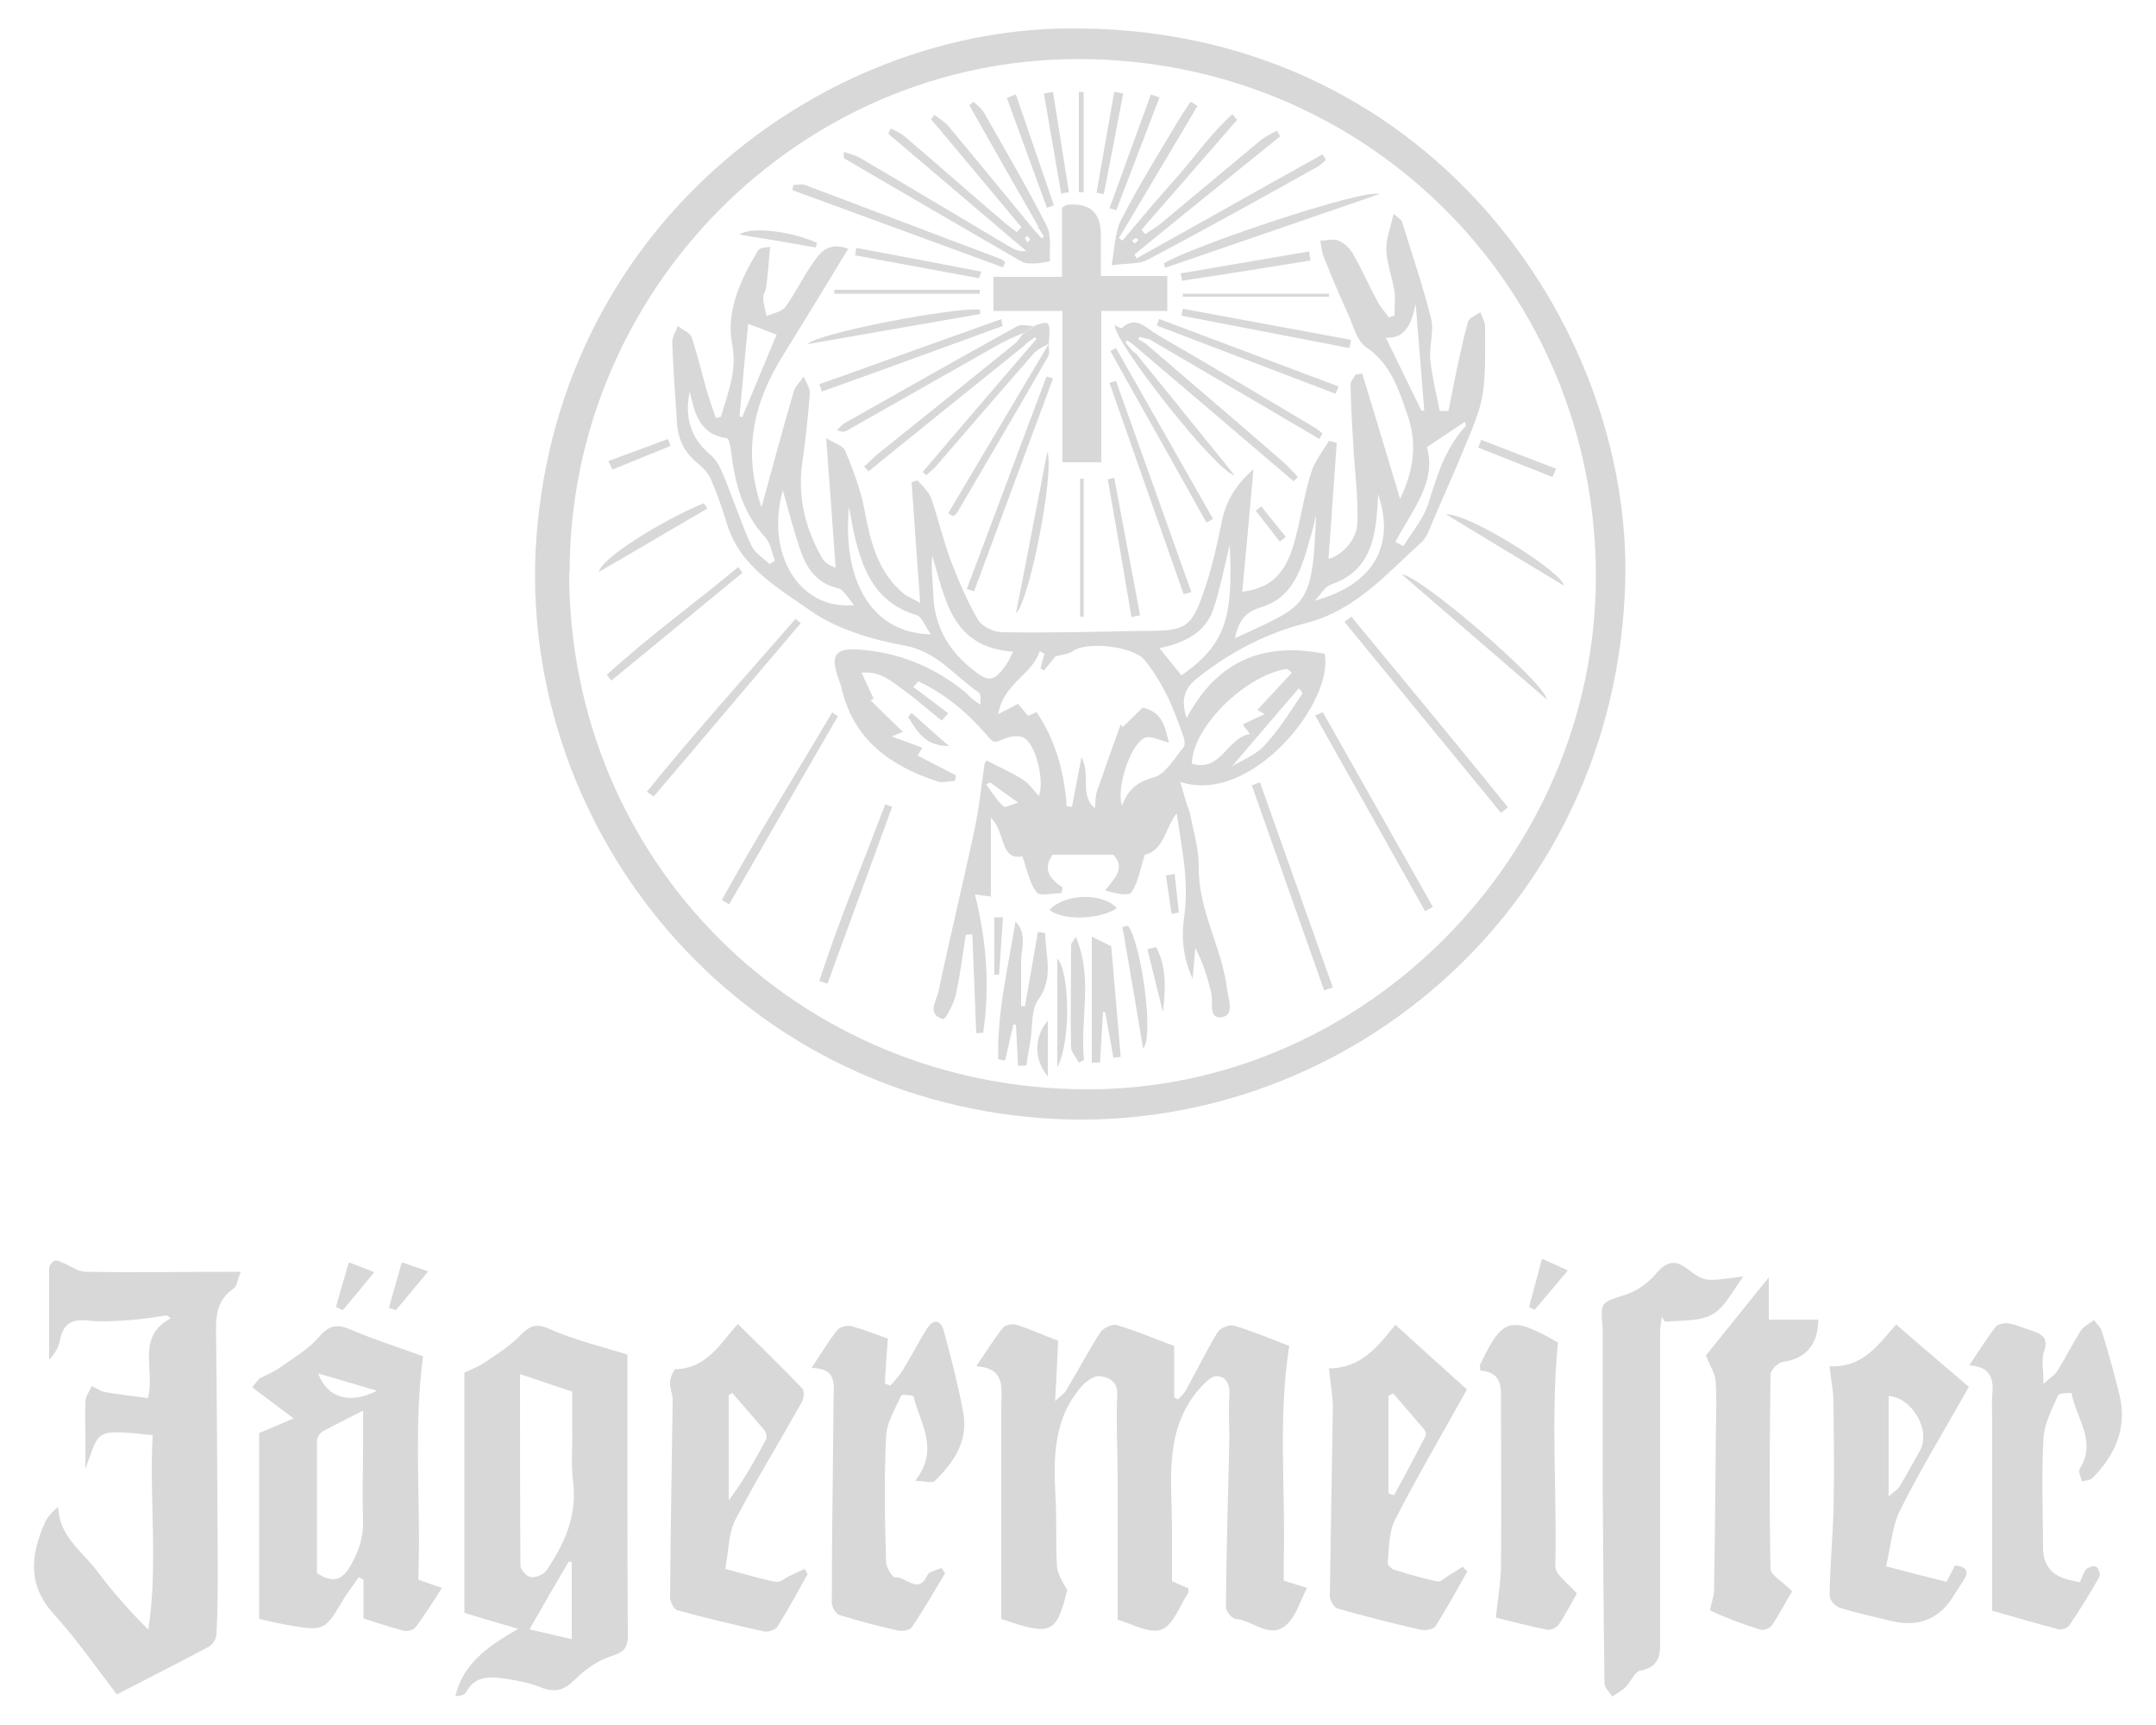 <?xml version="1.0" encoding="UTF-8"?>
<svg id="Calque_1" data-name="Calque 1" xmlns="http://www.w3.org/2000/svg" version="1.1" viewBox="0 0 500 400">
  <defs>
    <style>
      .cls-1 {
        fill: #d8d8d8;
        stroke-width: 0px;
      }
    </style>
  </defs>
  <path class="cls-1" d="M124.2,127.9C128,53.3,189.4,7.4,246.9,6.6c83.8-1.2,131.8,69,130,128.7-2.3,76.5-66.7,128.9-135,124-71.3-5.1-120.6-66.1-117.7-131.4ZM132,132.9c0,66.9,53.1,119.7,120.3,119.7,64,0,117.6-54,117.8-118.6.2-67-53.1-120.4-120.2-120.3-64.7,0-117.9,53.9-117.8,119.2Z"/>
  <path class="cls-1" d="M271.7,366.6c1.5.7,2.7,1.2,3.9,1.7,0,.5,0,.8,0,1-2,3-3.5,7.6-6.3,8.6-2.9,1-7-1.5-10.1-2.3,0-11,0-21.8,0-32.6,0-6.5-.4-13.1-.1-19.6.1-3.2-2-4-4-4.3-1.2-.2-3.1,1.1-4.1,2.2-6.8,7.6-6.7,16.8-6.2,26.2.3,5.1,0,10.3.3,15.4.1,2,1.3,3.9,2.4,5.8-2.5,10.2-3.7,10.7-15.3,6.7,0-6,0-11.8,0-17.5,0-10.6,0-21.2,0-31.7,0-4.1,1.2-8.9-5.8-9.4,2.4-3.5,4.1-6.3,6.2-8.9.5-.7,2.3-1,3.2-.7,3.3,1.1,6.4,2.5,9.6,3.7-.2,4.4-.4,8.7-.7,14,1.3-1.3,2.1-1.7,2.5-2.4,2.7-4.5,5.2-9.2,8-13.6.7-1,2.8-2,3.9-1.6,4.5,1.3,8.8,3.2,13.2,4.8v11.9c.3.2.6.3.9.5.6-.7,1.4-1.3,1.8-2.1,2.5-4.5,4.7-9.1,7.4-13.5.6-1,2.7-1.8,3.8-1.5,4.4,1.3,8.6,3.1,12.8,4.7-2.7,16.8-.8,33.6-1.3,50.3,0,1.4,0,2.7,0,4.1,1.8.6,3.4,1.1,5.4,1.7-1.6,3.1-2.5,6.5-4.7,8.5-3.9,3.6-7.8-1-11.8-1.3-.9,0-2.3-1.8-2.3-2.7.1-13,.5-26.1.8-39.1,0-3.2-.2-6.4,0-9.6.2-2.6-.4-4.8-3-4.9-1.3,0-2.9,1.8-4.1,3.1-8,9.4-6.3,20.7-6.2,31.6,0,4.3,0,8.6,0,12.8Z"/>
  <path class="cls-1" d="M55.8,295c-.7,1.6-.8,3.2-1.6,3.8-3.3,2.2-4.1,5.3-4.1,9,.2,18.1.3,36.1.4,54.2,0,5.7,0,11.3-.3,17,0,1-.9,2.3-1.7,2.8-6.9,3.7-13.9,7.2-21.4,11.1-4.4-5.7-9.1-12.5-14.6-18.6-6.2-6.8-5.4-13.7-2.1-21.2.6-1.4,1.8-2.6,3.1-3.7.2,7,5.7,10.4,9.1,15,3.5,4.7,7.4,9.1,11.8,13.5,2.3-15.1.2-30.1,1-45.1-13.8-1.5-12.2-1.2-15.6,7.8,0-2.5,0-4.9,0-7.4,0-2.8-.1-5.6,0-8.3.1-1.2,1-2.4,1.5-3.5,1,.5,2,1.2,3,1.4,3.3.6,6.6.9,10,1.4,1.8-6.7-2.9-14.2,5.3-18.5l-.9-.7c-2.8.4-5.6.9-8.4,1.1-3.3.2-6.7.5-10,.1-3.8-.4-5.7.9-6.4,4.6-.3,1.6-1.1,3-2.5,4.5,0-7.1,0-14.2,0-21.3,0-.6.8-1.5,1.4-1.7.6-.1,1.4.4,2.2.7,1.6.7,3.2,1.9,4.9,1.9,11.7.2,23.3,0,35.8,0Z"/>
  <path class="cls-1" d="M145.5,314c0,6.2,0,11.7,0,17.2,0,16,0,32,.1,48,0,2.8-.8,3.9-3.7,4.8-3.1.9-6.2,3.1-8.5,5.4-2.5,2.5-4.6,3.2-7.9,1.9-3-1.2-6.3-1.8-9.6-2.2-3.1-.4-6.1,0-7.8,3.3-.3.6-1.4.9-2.5.9,1.8-7.6,7.6-11.6,14.6-15.6-4.9-1.4-8.9-2.6-12.5-3.7v-55.7c1.1-.6,3-1.2,4.6-2.3,2.7-1.8,5.5-3.6,7.8-5.8,2.2-2.2,3.6-3.7,7.2-2.1,6,2.7,12.5,4.2,18.2,6ZM120.6,318.6c0,15.6,0,30,.1,44.5,0,.9,1.5,2.5,2.4,2.6,1.1.2,3-.6,3.6-1.5,4.2-6.2,7.2-12.7,6.2-20.6-.5-4.1-.1-8.3-.2-12.5,0-2.6,0-5.2,0-8.4-3.3-1.1-7.4-2.5-12.2-4.1ZM122.7,377.8c3.9.9,6.8,1.6,9.9,2.3v-17.9c-.2,0-.5,0-.7-.1-2.9,4.9-5.8,9.9-9.1,15.7Z"/>
  <path class="cls-1" d="M60.1,375.6v-43.3c2.4-1,5-2.1,8-3.4-3.6-2.7-6.6-4.9-9.6-7.2.5-.7,1.1-1.3,1.6-2,1.7-.9,3.5-1.6,5-2.7,3.1-2.2,6.5-4.2,8.9-7,2.4-2.8,4.2-3,7.3-1.7,5.6,2.4,11.4,4.2,16.8,6.2-2.3,17.6-.4,34.7-1.1,51.8,1.9.7,3.4,1.2,5.5,1.9-2.1,3.3-4,6.3-6.1,9.1-.5.7-2,1.1-2.9.8-3.1-.8-6-1.8-9.2-2.8v-9c-.4-.2-.8-.4-1.1-.6-1.1,1.6-2.3,3.2-3.4,4.9-4.5,7.6-4.5,7.7-13.2,6.2-2.2-.4-4.3-.9-6.5-1.4ZM73.4,364.7c3.7,2.5,6,1.9,8.1-2,1.8-3.3,2.8-6.4,2.7-10.1-.2-6,0-11.9,0-17.9,0-2.3,0-4.5,0-7.6-3.7,1.9-6.6,3.3-9.5,4.9-.6.4-1.2,1.5-1.2,2.2,0,10.3,0,20.5,0,30.6ZM73.8,318.5c2.1,5.7,7.3,7.2,13.6,4-4.8-1.4-8.9-2.7-13.6-4Z"/>
  <path class="cls-1" d="M404.3,296c-2.3,3-4.1,7-7.2,8.8-3,1.7-7.3,1.3-11,1.7-.2-.4-.5-.8-.7-1.2-.1,1.2-.4,2.3-.4,3.5,0,23.5,0,46.9,0,70.4,0,3.7.5,7.2-4.6,8.2-1.3.2-2.2,2.6-3.4,3.8-.9.9-2.1,1.5-3.1,2.2-.6-1-1.8-2-1.8-3.1-.2-14.6-.3-29.2-.4-43.8,0-12.2,0-24.5,0-36.7,0-.6,0-1.1,0-1.7-.6-6.3-.5-6,5.3-7.9,2.6-.8,5.2-2.7,6.9-4.7,2.4-2.8,4.3-3.7,7.5-1.2,4.1,3.1,4.2,2.8,12.8,1.7Z"/>
  <path class="cls-1" d="M212.3,343.3c5.7-7.4,1-13.3-.4-19.4,0-.4-2.8-.6-2.9-.3-1.4,3.1-3.4,6.3-3.5,9.5-.5,9.7-.3,19.5,0,29.2,0,1.2,1.6,3.6,2.1,3.5,2.5-.4,5.3,4.2,7.5-.6.4-.8,2.1-1.1,3.2-1.6l.9,1.2c-2.5,4.2-5,8.4-7.7,12.5-.5.7-2.2,1-3.2.8-4.6-1-9.1-2.2-13.6-3.6-.9-.3-1.8-1.9-1.8-2.9,0-15.6.3-31.1.4-46.7,0-3.6,1.1-7.6-5.1-7.7,2.3-3.4,3.9-6.2,6-8.8.6-.7,2.2-1.1,3.2-.9,2.9.8,5.7,1.9,8.5,2.9-.3,3.7-.5,7-.7,10.4.4.2.9.4,1.3.5,1-1.2,2.2-2.4,3-3.8,1.9-3.1,3.5-6.3,5.4-9.3,1.5-2.4,3.3-2.3,4,.5,1.7,6.2,3.3,12.5,4.5,18.9,1.2,6.5-2.2,11.5-6.6,15.8-.6.6-2.3,0-4.4,0Z"/>
  <path class="cls-1" d="M168.2,363.8c4.5,1.2,8.1,2.3,11.7,3,1,.2,2.2-.9,3.3-1.4,1.1-.5,2.3-1.1,3.4-1.6.2.4.5.8.7,1.2-2.3,4.1-4.5,8.2-7,12.2-.5.7-2.1,1.3-3.1,1.1-6.8-1.5-13.5-3.1-20.1-4.9-.8-.2-1.7-2-1.7-3,.1-15.3.4-30.5.6-45.8,0-1.4-.7-2.7-.6-4.1,0-1.1.9-3,1.3-3,7.2-.2,10.3-5.9,14.4-10.5,5.1,5,10.1,9.9,15,15,.5.6.3,2.4-.2,3.2-5.1,9.1-10.5,17.9-15.3,27.1-1.7,3.2-1.6,7.4-2.4,11.5ZM169.9,323l-.9.5v24.4c3.5-4.6,6.1-9.4,8.7-14.2.2-.5,0-1.4-.3-1.9-2.5-3-5-5.8-7.5-8.7Z"/>
  <path class="cls-1" d="M482.4,366.7c.6-1.1.8-2.2,1.4-2.8.5-.5,1.8-.9,2.3-.6.6.3,1.1,1.8.8,2.3-2.2,3.9-4.5,7.6-7,11.3-.4.6-1.8,1.1-2.5.9-5.4-1.4-10.8-3-15.4-4.3,0-15.2,0-29.7,0-44.3,0-1.8-.1-3.6,0-5.4.4-3.8-.1-6.9-5.3-7.2,2.2-3.3,4-6.2,6.1-8.9.5-.7,2.1-1,3.1-.8,1.8.3,3.4,1.1,5.1,1.6,2.5.8,4.2,1.7,3,5-.6,1.8-.1,4-.1,7.4,1.6-1.5,2.7-2.1,3.3-3.1,1.9-3.1,3.5-6.3,5.4-9.3.7-1,2-1.6,3-2.4.7.9,1.6,1.7,1.9,2.8,1.5,4.8,2.8,9.6,4,14.4,1.9,7.7-.9,14.1-6.3,19.5-.5.5-1.6.5-2.4.7-.2-1-.9-2.3-.5-2.9,4.1-6.4-.9-11.8-1.9-17.6,0,0-2.8,0-3.1.5-1.4,3.2-3.2,6.6-3.4,10-.5,8.5-.1,17-.1,25.4q0,6.1,6.2,7.5c.7.1,1.3.3,2.3.5Z"/>
  <path class="cls-1" d="M439.7,307.1c5.8,5,11.5,9.9,16.9,14.5-5.7,10.1-11.2,19.1-15.9,28.5-1.9,3.8-2.2,8.5-3.3,13.1,5.3,1.4,9.5,2.5,14,3.6.7-1.3,1.3-2.5,2-3.8,2.6.3,3.5,1.3,1.8,3.7-.6.9-1.2,1.9-1.8,2.8q-5,8.7-14.7,6.4c-4-1-8.1-1.8-12-3.1-1.1-.3-2.5-1.9-2.4-2.9.1-6.5.7-13,.9-19.4.2-8.5.1-16.9,0-25.4,0-2.6-.6-5.2-.9-8.3,8.1.5,11.8-5.8,15.5-9.7ZM438,347c1.3-1.2,2-1.5,2.4-2.1,1.7-2.8,3.3-5.8,4.9-8.6,2.5-4.6-1.8-12.2-7.3-12.6v23.4Z"/>
  <path class="cls-1" d="M308,317.3c7.7.1,11.7-5.3,15.6-10.1,5.7,5.2,11.2,10.1,16.6,15-5.8,10.5-11.6,20.2-16.7,30.3-1.5,2.9-1.3,6.6-1.7,9.9,0,.5.9,1.4,1.5,1.6,3.3,1,6.6,2,10,2.7.8.2,1.8-.8,2.7-1.4,1.1-.6,2.1-1.3,3.2-2,.4.4.7.7,1.1,1.1-2.4,4.2-4.8,8.6-7.4,12.7-.5.7-2.4,1.1-3.5.8-6.5-1.5-12.9-3.1-19.2-4.9-.8-.2-1.8-1.9-1.8-2.9.2-14.6.5-29.1.7-43.7,0-2.9-.6-5.7-.9-9.2ZM323.1,323.1c-.4.2-.7.4-1.1.6v22.6c.4.1.8.3,1.3.4,2.5-4.5,4.9-9.1,7.3-13.7.2-.4,0-1.2-.3-1.5-2.4-2.8-4.8-5.6-7.2-8.4Z"/>
  <path class="cls-1" d="M395.7,314.2c4.2-5.2,9.2-11.4,14.5-18v9.8h11.5c-.1,6-3.1,9.1-8.2,9.8-1.1.1-2.9,1.9-2.9,2.9-.2,15-.3,30,0,45,0,1.6,2.9,3.1,5,5.3-1.2,2-2.8,5-4.6,7.8-.4.7-1.9,1.3-2.7,1.1-4-1.2-7.9-2.7-11.6-4.4-.4-.2.8-3,.8-4.6.2-11.2.3-22.5.4-33.7,0-4.9.3-9.7,0-14.6,0-1.9-1.3-3.7-2.3-6.4Z"/>
  <path class="cls-1" d="M343.3,317.8c0-1-.2-1.1-.1-1.2,5.2-11.1,7.1-11.6,18.1-5.3-1.7,17.5-.2,34.8-.6,52,0,1.8,2.9,3.8,5,6.2-1,1.7-2.4,4.5-4.2,7.2-.5.7-1.9,1.4-2.7,1.2-4.1-.8-8.2-1.9-11.9-2.8.5-4.7,1.2-8.5,1.2-12.3.1-12.2,0-24.4,0-36.7,0-4,.6-8-5-8.3Z"/>
  <path class="cls-1" d="M354.6,303.1c1-3.6,1.9-7.2,3-11.2,2.2,1,3.9,1.7,6,2.7-2.7,3.2-5.2,6.2-7.7,9.1l-1.3-.6Z"/>
  <path class="cls-1" d="M90.2,303.3c.9-3.4,1.9-6.7,3-10.6,2,.7,3.7,1.3,6.1,2.1-2.7,3.3-5.1,6.2-7.5,9-.5-.2-1-.4-1.6-.5Z"/>
  <path class="cls-1" d="M77.9,303.1c.9-3.3,1.9-6.6,3-10.4,2,.8,3.7,1.4,5.9,2.3-2.7,3.3-5,6.1-7.3,8.8-.5-.2-1-.5-1.5-.7Z"/>
  <path class="cls-1" d="M167.2,96.6c1.6-5.5,3.8-10.6,2.6-16.8-1.5-7.8,2-14.9,5.9-21.6.2-.3.6-.6,1-.7.2-.1.5,0,1.9-.3-.3,3.2-.5,6.3-.9,9.3,0,.8-.7,1.6-.7,2.4,0,1.5.5,3,.8,4.4,1.5-.7,3.5-1,4.3-2.1,2.3-3.1,4-6.7,6.2-9.9,1.7-2.5,3.6-5.4,8.4-3.6-5.2,8.6-10.2,16.8-15.3,25-6.7,10.8-9.2,22.1-4.8,34.9,2.6-9.3,4.9-18.1,7.5-26.9.4-1.2,1.5-2.2,2.3-3.4.5,1.3,1.5,2.7,1.4,3.9-.4,5.5-1,11-1.8,16.5-1,7.8.8,14.9,4.6,21.6.6,1,1.5,1.8,3.2,2.3-.7-9.6-1.4-19.1-2.2-30,1.9,1.2,3.9,1.7,4.4,2.9,1.8,4.3,3.5,8.8,4.4,13.3,1.4,7.5,3,14.7,9.2,19.9.8.6,1.8,1,3.8,2.1-.7-10-1.4-19-2-28,.5-.1.9-.3,1.4-.4,1.1,1.3,2.5,2.5,3.1,4,1.7,4.8,2.8,9.8,4.6,14.6,1.8,4.7,3.8,9.4,6.3,13.7.9,1.6,3.7,2.9,5.7,2.9,10.6.2,21.2-.1,31.8-.3.6,0,1.1,0,1.7,0,8.9,0,10.4-.8,13.3-9.5,1.8-5.2,3-10.7,4.1-16.1,1-4.7,3.3-8.4,7.3-11.9-.9,9.8-1.7,19-2.6,28.4,8.8-1,11-7,12.6-13.5,1.2-4.7,1.9-9.6,3.4-14.2.8-2.6,2.7-4.9,4.1-7.3.6.2,1.2.3,1.8.5-.6,9-1.3,18-1.9,26.9,2.8-.7,6.5-4.1,6.7-8.3.2-6.3-.7-12.6-1-18.9-.3-4.4-.5-8.8-.6-13.2,0-.8.8-1.6,1.2-2.4.5,0,1-.1,1.5-.2,3,9.7,5.9,19.5,8.8,29.1,2.8-5.9,4.2-12.2,1.8-19.2-2.1-6-3.8-12-9.7-16-2.1-1.4-2.9-4.9-4.1-7.5-2-4.4-3.9-8.9-5.7-13.4-.5-1.2-.6-2.5-.8-3.8,1.4,0,3.1-.5,4.2,0,1.4.6,2.8,1.9,3.5,3.3,2,3.5,3.6,7.2,5.5,10.7.7,1.4,1.8,2.5,2.7,3.8.4-.1.9-.3,1.3-.4,0-1.9.2-3.8,0-5.6-.5-3.3-1.8-6.5-1.9-9.8-.1-2.5,1-5,1.7-8.2,1.4,1.2,1.8,1.4,1.9,1.7,2.3,7.5,4.9,15,6.8,22.6.7,3-.5,6.3-.2,9.5.4,4,1.4,7.9,2.2,11.9.7,0,1.3,0,2,0,.6-2.8,1.1-5.6,1.7-8.5.9-4.1,1.7-8.1,2.8-12.1.3-1,1.9-1.6,2.9-2.3.4,1.1,1.1,2.2,1.1,3.3,0,5.1.2,10.4-.5,15.4-.6,4.1-2.4,8.1-4,12-2.4,5.9-5,11.7-7.5,17.5-.8,1.8-1.4,3.9-2.7,5.1-8.2,7.4-15.4,15.9-26.9,18.8-9,2.3-17.3,6.6-24.7,12.4-2.8,2.1-4.6,4.6-2.9,9.6,7.3-13.7,18.2-17.6,32-14.9,2.2,11.4-17.2,35.2-33.5,29.7.6,1.9,1,3.4,1.4,4.8.2.7.6,1.4.8,2.2.8,4.2,2.1,8.3,2.1,12.5-.2,10.2,5.4,18.9,6.6,28.7.3,2.3,1.8,6-1.4,6.4-3,.3-1.8-3.5-2.3-5.6-.8-3.6-1.9-7-3.7-10.5-.2,2.4-.4,4.8-.6,7.2-2.1-4.6-2.7-9.2-2-14.2.5-3.5.5-7.1.2-10.6-.4-4.6-1.3-9.2-1.9-13.6-2.5,2.9-2.9,8.6-7.4,9.6-1.1,3.3-1.5,6.4-3.1,8.7-.7,1-3.9.2-6.1-.4,2.2-2.9,4.8-5.2,1.9-8.3h-14.1c-2.4,3.4-.6,5.6,2.3,7.6,0,.4-.2.9-.3,1.3-2,0-5,.8-5.7-.2-1.7-2.2-2.2-5.3-3.3-8.3-5.3.9-3.8-5.5-7.3-9v18.3c-1.8-.2-2.8-.4-3.7-.5,2.7,10.8,3.5,21.4,1.9,32.1-.5,0-1.1,0-1.6.1-.3-7.6-.6-15.2-.9-22.9-.5,0-1,0-1.5,0-.8,4.7-1.3,9.5-2.4,14.2-.5,2-2.4,5.6-2.9,5.4-3.8-1.1-1.6-4.1-1.1-6.2,2.7-12.8,5.8-25.5,8.5-38.2,1-4.8,1.5-9.8,2.2-14.6.1-.7.8-1.3.6-.9,3.1,1.6,5.9,2.8,8.5,4.5,1.4.9,2.4,2.5,3.5,3.7,1.4-3.2-.6-12.2-3.6-13.6-1.3-.6-3.4-.2-4.9.5-1.9.9-2.2.6-3.6-1.1-4.4-5.1-9.6-9.5-15.8-12.4-.4.4-.8.9-1.2,1.3,2.7,2,5.4,4,8.1,6.1-.5.6-1,1.1-1.5,1.7-2.9-2.3-5.7-4.8-8.7-7-2.9-2.1-5.7-4.6-9.9-4.1,1.1,2.4,2,4.2,2.8,6-.2.1-.4.3-.7.4,2.4,2.4,4.9,4.8,7.5,7.3-.3.1-1,.4-2.6,1.1,2.8,1,4.8,1.7,7.1,2.6-.4.6-.7,1.2-1.1,1.8,3,1.5,6,3.1,8.9,4.6,0,.4-.2.9-.3,1.3-1.4,0-2.8.5-4,.1-10.9-3.6-19.4-9.6-22.2-21.5-.2-.9-.6-1.9-.9-2.8-1.7-5-.5-6.6,4.6-6.3,9.3.6,17.5,3.9,24.7,9.7,1,.8,1.8,2,3.8,3.1-.1-1,.2-2.5-.4-2.8-5.6-3.8-9.6-9.5-17.2-10.9-7.6-1.4-15.8-3.8-22-8.2-7.4-5.2-16.2-10.1-19.2-20-1.1-3.6-2.3-7.1-3.8-10.5-.6-1.3-1.7-2.5-2.8-3.4-3.2-2.5-4.8-5.7-5-9.6-.4-6.2-.9-12.5-1.1-18.7,0-1.2.8-2.4,1.3-3.7,1.1.9,2.8,1.5,3.2,2.6,1.4,4.2,2.4,8.5,3.6,12.7.6,2,1.3,4,2,6l1.4-.3ZM253.9,187.5c.2-1.6.1-2.9.5-4,1.8-5.2,3.6-10.3,5.5-15.5.2.2.4.4.5.6,1.5-1.5,3-3,4.6-4.5,4.8,1,5.2,4.8,6.1,8.1-2.2-.5-4.3-1.7-5.6-1.1-3.3,1.3-6.7,11.7-5.3,15.7,1.4-3.6,3.4-5.5,7.3-6.5,2.8-.7,4.8-4.5,7-7,.4-.5.2-1.9-.1-2.7-1.2-3.2-2.3-6.4-3.8-9.4-1.4-2.8-3.1-5.6-5.1-8.1-2.9-3.4-13.6-4.4-16.7-2.1-.8.6-2.1.7-4,1.2-.4.5-1.6,1.9-2.7,3.3-.3-.2-.5-.3-.8-.5.3-1.1.6-2.3.9-3.4-.4-.2-.7-.4-1.1-.6-1.7,5.5-8.4,7.4-9.6,14.6,2.1-1.1,3.3-1.7,4.6-2.4.9,1.1,1.7,2.1,2.3,2.8.9-.4,1.7-.7,2-.9,4.6,6.9,6.4,14.2,7,21.9.4,0,.8,0,1.2.1.7-3.5,1.3-7,2.2-11.5,2.3,4.3-.6,8.8,3.2,11.9ZM299.6,156c-.4-.3-.7-.6-1.1-.9-9.9,1.5-22,13.7-22.1,22,6.8,2,8.1-6,13.5-6.9-.8-1-1.2-1.5-1.7-2.2,1.8-.9,3.3-1.6,5.1-2.4-1.1-.6-1.7-1-1.7-1,2.7-2.9,5.3-5.7,8-8.6ZM234.9,151.1c-14.3-1-15.7-12.3-18.7-22.3-.3,3,.1,5.6.2,8.3.1,7.3,3,13.1,8.6,17.7,4.3,3.6,5.5,3.5,8.7-1.2.4-.7.7-1.4,1.3-2.6ZM160,90.6c-1.3,5.9,0,10.9,4.8,14.9,1.6,1.3,2.5,3.5,3.3,5.5,2.1,5.1,3.8,10.4,6.1,15.4.8,1.8,2.8,3,4.3,4.4.4-.3.8-.5,1.2-.8-.7-1.8-1-4.1-2.3-5.5-5.3-5.7-7-12.7-7.9-20.1-.1-1-.5-2.8-1-2.8-6.4-.9-7.4-5.9-8.6-11ZM285.2,126.3c-1.3,5.1-2.2,10.3-3.9,15.2-1.9,5.3-6.7,7.6-12.4,8.8,1.9,2.4,3.5,4.4,5.1,6.3,10.3-7.2,12-13.5,11.2-30.4ZM181.6,113.5c-4.2,14.6,3.6,28.1,16.5,26.8-1.5-1.6-2.4-3.6-3.8-3.9-5.1-1.2-7.3-4.8-8.8-9.1-1.5-4.5-2.7-9.2-4-13.8ZM196.9,117.5c-1.6,16.2,4.6,29.3,19,29.6-1.4-1.9-2.1-4.1-3.4-4.5-9.4-2.8-12.5-10.3-14.4-18.8-.5-2.1-.8-4.2-1.2-6.3ZM305.2,119.4c-.4,1.8-.8,3.7-1.4,5.5-1.9,6.7-3.7,13.7-11.6,16-3.7,1.1-5.1,3.6-5.8,7.1,16.7-7.8,18-6.8,18.8-28.5ZM328.3,70.5c-1,4.5-2.2,8-6.9,7.8,2.8,5.7,5.5,11.4,8.3,17,.2,0,.4-.1.6-.2-.7-8.2-1.3-16.5-2-24.7ZM330.9,103.7c2.4,8.1-3.6,14.8-7.3,22l1.9.9c2-3.3,4.7-6.4,5.8-10,2-6.4,3.9-12.7,8.6-17.8.2-.2-.1-.7-.2-1-2.7,1.8-5.4,3.6-8.8,5.9ZM171.4,96.5c.2,0,.5.2.7.3,2.7-6.5,5.4-13,8-19.2-2-.8-4.5-1.7-6.6-2.5-.7,6.9-1.3,14.2-2,21.4ZM319.6,114.6c-.1,2-.2,3.9-.4,5.9-.8,6.9-3.1,12.5-10.4,15-1.6.5-2.6,2.5-3.9,3.8,13.5-3.7,18.8-12.7,14.7-24.7ZM285.7,177.7c2.3-1.4,5.5-2.6,7.5-4.8,3.4-3.6,6-7.9,8.8-12,.2-.3-.8-1.3-.8-1.3-5.2,6.1-10.4,12.1-15.5,18.1ZM229.7,181.4c-.3.2-.7.3-1,.5,1.3,1.7,2.4,3.6,4,5.1.4.4,2-.5,3.4-.9-2.6-1.9-4.5-3.2-6.4-4.6Z"/>
  <path class="cls-1" d="M270.7,72.1h-15.3v35.1h-9v-35.1h-16v-7.9h15.9v-16.1c.7-.3.9-.5,1.2-.6q7.8-.8,7.8,6.9c0,3,0,6.1,0,9.6h15.4v8Z"/>
  <path class="cls-1" d="M286.9,27.8c-7.4,8.5-14.8,17-22.2,25.5.3.3.6.7.9,1,1.1-.8,2.4-1.5,3.4-2.3,7.8-6.5,15.6-13,23.4-19.5,1.1-.9,2.5-1.5,3.7-2.2.3.4.5.8.8,1.3-11.3,9.1-22.5,18.2-33.8,27.4.2.3.3.6.5.9,14.4-8,28.7-16.1,43.1-24.1.3.4.5.9.8,1.3-.7.6-1.3,1.2-2,1.6-13.1,7.3-26.2,14.6-39.5,21.6-2,1-4.6.7-8.2,1.2.7-3.8.7-7.5,2.2-10.5,4-7.9,8.8-15.5,13.3-23.1.9-1.5,1.9-2.9,2.8-4.3.5.3,1.1.6,1.6,1-6.1,10.2-12.1,20.4-18.2,30.6.3.2.5.4.8.6,4.2-5,8.4-10,12.8-14.9,4.2-4.8,7.9-10.1,12.7-14.4.4.5.8.9,1.2,1.4ZM263.2,56.4c.3-.2.5-.4.8-.7-.2-.2-.4-.5-.5-.5-.3.1-.7.4-1,.6.2.2.4.3.6.6Z"/>
  <path class="cls-1" d="M240.9,52.7c-5.4-9.4-10.8-18.9-16.1-28.3l1-.8c.8.8,1.8,1.5,2.4,2.5,4.9,8.7,10,17.3,14.5,26.2,1.3,2.5.6,5.9.8,8.3-1.8.3-2.8.5-3.8.5-.9,0-2,0-2.7-.4-13.7-7.9-27.4-15.9-41.1-23.9-.2-.1-.3-.4-.2-1.6,1.3.5,2.7.8,3.9,1.5,11.6,6.8,23.2,13.8,34.7,20.6,1,.6,2.1,1.1,3.7.9-10.7-9.1-21.3-18.1-32-27.2.2-.4.4-.8.6-1.2,1.2.6,2.4,1.1,3.4,2,7.6,6.5,15.1,13.1,22.7,19.6,1,.9,2.1,1.6,3.1,2.4.4-.4.7-.7,1.1-1.1-7-8.4-14-16.7-21-25.1.3-.3.6-.6.8-1,1.1.9,2.3,1.6,3.2,2.6,6.7,8,13.3,16.1,19.9,24.1.6.7,1.2,1.3,1.8,2,.2-.2.3-.3.5-.5-.5-.8-1-1.5-1.5-2.3ZM238.9,55.5c-.2-.3-.4-.5-.7-.8-.2.2-.5.4-.5.5.1.3.4.7.6,1,.2-.2.3-.4.6-.6Z"/>
  <path class="cls-1" d="M263.3,81.8c7.6,9.3,15.1,18.7,23,28.4-4.3-.8-27.9-30.9-27.8-34.8.6.3,1.5.8,1.6.7,3.4-3.1,5.7,0,8.1,1.4,12.2,7.1,24.4,14.3,36.6,21.6.7.4,1.3.9,1.9,1.4-.2.4-.5.8-.7,1.3-13.1-7.7-26.2-15.4-39.4-23.1-.8-.2-1.6-.4-2.4-.6,0,.2-.2.4-.2.6.5.3,1.1.6,1.6.9,10.7,9.2,21.5,18.4,32.2,27.7,1.1,1,2.1,2.2,3.2,3.3-.3.3-.7.7-1,1-11.9-10.2-23.8-20.3-35.8-30.5-.3-.3-.6-.5-.9-.8-.6-.5-1.3-.9-1.9-1.4-.1.2-.2.4-.4.5.5.6,1,1.2,1.5,1.8.2.2.4.4.6.6Z"/>
  <path class="cls-1" d="M237.7,233.4c1-5.8,2-11.5,3-17.3.6,0,1.1.2,1.7.3,0,5.1,2.1,10.2-1.6,15.4-1.7,2.3-1.3,6.1-1.8,9.3-.3,2-.7,4-1,6h-1.9c-.2-3.3-.3-6.4-.5-9.5h-.6c-.6,2.7-1.3,5.5-1.9,8.3-.5,0-1.1-.2-1.6-.3-.3-10.8,2.3-21.3,4-31.9,2.9,2.9,1.2,6.4,1.3,9.6,0,3.3,0,6.7,0,10,.3,0,.6,0,.9,0Z"/>
  <path class="cls-1" d="M239.8,75.6c3.7-1.4,3.9-1.2,3.4,4.1h0c-1.2.7-2.7,1.3-3.6,2.4-7.6,8.7-15.1,17.4-22.6,26.1-.6.7-1.5,1.3-2.2,2l-.8-.8c8.1-9.5,16.2-19,24.3-28.4.3-.3.5-.6.8-.9.4-.5.8-1,1.3-1.5-.1-.1-.3-.3-.4-.4-.6.4-1.2.9-1.8,1.3-.2.1-.4.3-.6.6-12.1,9.7-24.2,19.5-36.2,29.2-.3-.4-.6-.7-1-1.1,1-.9,2-1.9,3-2.8,10.6-8.5,21.2-17,31.8-25.6.8-.6,1.4-1.6,2-2.4,0,0,0,0,0,0l2.6-1.7s0,0,0,0Z"/>
  <path class="cls-1" d="M258.2,245.2c-.6-3.5-1.3-7-1.9-10.5-.2,0-.3,0-.5,0-.2,3.9-.5,7.8-.7,11.7h-1.9v-29.2c1.5.7,2.8,1.4,4.5,2.2.7,8.3,1.5,17,2.2,25.7-.6,0-1.2.1-1.8.2Z"/>
  <path class="cls-1" d="M313.4,143c12.1,14.7,24.3,29.3,36.3,44.2-.5.4-1.1.9-1.6,1.3-12.1-14.8-24.2-29.5-36.3-44.3.5-.4,1.1-.8,1.6-1.2Z"/>
  <path class="cls-1" d="M307.1,229.7c-5.6-15.9-11.2-31.7-16.8-47.6.6-.2,1.3-.5,1.9-.7,5.6,15.9,11.3,31.8,16.9,47.6-.7.2-1.4.4-2,.7Z"/>
  <path class="cls-1" d="M319.9,45c-17.1,5.9-33.4,11.5-49.7,17.1-.1-.3-.2-.7-.3-1,5.6-3.7,46.5-17.5,50-16.1Z"/>
  <path class="cls-1" d="M232.6,62c-16.3-6-32.5-11.9-48.8-17.9,0-.4.1-.8.2-1.2.9,0,1.9-.3,2.7,0,15.2,5.7,30.3,11.5,45.5,17.2.3.1.6.5.9.7l-.5,1.2Z"/>
  <path class="cls-1" d="M306.8,165.2c8.5,15,17,30.1,25.5,45.1l-1.8,1c-8.5-15.1-17-30.3-25.5-45.4.6-.2,1.1-.5,1.7-.7Z"/>
  <path class="cls-1" d="M150,183.6c11.1-13.7,22.9-26.8,34.5-40.1.4.3.8.7,1.2,1-11.4,13.4-22.7,26.8-34.1,40.2-.5-.4-1.1-.7-1.6-1.1Z"/>
  <path class="cls-1" d="M194.3,166.1c-8.4,14.5-16.8,29.1-25.2,43.6-.6-.3-1.1-.7-1.7-1,8.1-14.7,17-29,25.6-43.5.4.3.9.6,1.3.9Z"/>
  <path class="cls-1" d="M274.5,137.8c-5.7-16.3-11.5-32.7-17.2-49,.5-.2,1-.3,1.5-.5,5.8,16.3,11.7,32.7,17.5,49-.6.2-1.2.3-1.8.5Z"/>
  <path class="cls-1" d="M224.2,136.6c6.2-16.4,12.3-32.9,18.5-49.3l1.5.5c-6.1,16.4-12.2,32.9-18.3,49.3l-1.7-.5Z"/>
  <path class="cls-1" d="M190,227.5c4.5-13.9,10.1-27.3,15.3-41,.5.2,1,.4,1.6.6-5,13.7-10,27.3-15,41-.6-.2-1.3-.4-1.9-.6Z"/>
  <path class="cls-1" d="M237.3,77.2c-2,.9-4,1.7-5.9,2.8-11.7,6.6-23.4,13.3-35.1,19.9-.5.3-1.2.3-2.2-.2.6-.5,1.1-1.2,1.8-1.6,13.3-7.5,26.5-15,39.9-22.4,1-.6,2.6-.1,4-.1,0,0,0,0,0,0-.9.6-1.7,1.2-2.6,1.7,0,0,0,0,0,0Z"/>
  <path class="cls-1" d="M358.7,162.2c-11-9.5-22-19-33.6-29,3.9,0,33.4,25.2,33.6,29Z"/>
  <path class="cls-1" d="M268.9,74c13.8,5.2,27.7,10.4,41.5,15.6-.2.6-.4,1.1-.7,1.7-13.8-5.3-27.6-10.5-41.4-15.8.2-.5.3-1,.5-1.5Z"/>
  <path class="cls-1" d="M232.5,75.6c-14,5.1-27.9,10.2-41.9,15.2-.2-.6-.4-1.2-.6-1.7,14.1-5,28.1-10.1,42.2-15.1.1.5.2,1.1.3,1.6Z"/>
  <path class="cls-1" d="M243.2,79.6c0,1,.3,2.2-.1,3-7,12.2-14.1,24.3-21.2,36.4-.2.3-.6.5-.9.7-.4-.2-.8-.5-1.1-.7,7.8-13.1,15.6-26.3,23.4-39.4,0,0,0,0,0,0Z"/>
  <path class="cls-1" d="M274.3,68.1h33.9c0,.2,0,.5,0,.7h-33.9c0-.2,0-.5,0-.7Z"/>
  <path class="cls-1" d="M227.4,72.8c-13.2,2.3-26.5,4.6-40.1,7,1.9-2.5,34.5-8.7,40-8,0,.3,0,.7,0,1Z"/>
  <path class="cls-1" d="M274.3,71.6c13,2.4,26,4.8,39,7.2-.1.6-.2,1.3-.4,1.9-13-2.5-26-5-38.9-7.5.1-.5.2-1.1.3-1.6Z"/>
  <path class="cls-1" d="M227.2,68.1h-33.7v-.9h33.7c0,.3,0,.6,0,.9Z"/>
  <path class="cls-1" d="M261.6,214.7c3.1,4,6.1,26,3.5,28.4-1.6-9.6-3.2-18.9-4.8-28.2.4,0,.8-.2,1.3-.2Z"/>
  <path class="cls-1" d="M279.8,121.2c-7.4-13.3-14.9-26.5-22.3-39.8l1.3-.7c7.5,13.2,15,26.4,22.5,39.6-.5.3-1,.6-1.5.9Z"/>
  <path class="cls-1" d="M172.2,132.8c-10.1,8.3-20.3,16.7-30.4,25-.4-.4-.7-.9-1.1-1.3,9.7-8.9,20.4-16.6,30.5-25l1,1.3Z"/>
  <path class="cls-1" d="M235.6,142.2c2.5-12.5,4.8-24.7,7.3-37.5,1.7,5.1-4.3,35.2-7.3,37.5Z"/>
  <path class="cls-1" d="M249.5,217.2c4.1,9.8.9,19.3,1.9,28.6-.4.2-.8.4-1.2.6-.6-1.2-1.8-2.4-1.8-3.6-.2-7.9,0-15.8,0-23.7,0-.4.5-.9,1.2-2Z"/>
  <path class="cls-1" d="M362.7,135.8c-9.3-5.6-18.3-11-27.3-16.5,4.9-.5,26.9,13.3,27.3,16.5Z"/>
  <path class="cls-1" d="M304,60.4c-10,1.6-19.9,3.2-29.9,4.7,0-.6-.2-1.1-.3-1.7,9.9-1.7,19.9-3.4,29.8-5.1.1.7.2,1.4.3,2Z"/>
  <path class="cls-1" d="M164.1,117.9c-8.3,4.8-16.5,9.7-25.2,14.7.4-3,14.5-11.9,24.3-15.9.3.4.6.8.8,1.2Z"/>
  <path class="cls-1" d="M262.4,143.1c-1.8-10.7-3.6-21.3-5.5-32,.5,0,1-.2,1.5-.3,2,10.6,4,21.3,6,31.9-.7.1-1.3.2-2,.4Z"/>
  <path class="cls-1" d="M227,64.5c-9.6-1.8-19.2-3.5-28.7-5.3.1-.6.2-1.2.3-1.7,9.7,1.8,19.3,3.6,29,5.5-.2.5-.4,1-.6,1.6Z"/>
  <path class="cls-1" d="M235.6,21.9c2.9,8.6,5.9,17.1,8.8,25.7-.5.2-1.1.4-1.6.6-3.1-8.5-6.2-17-9.3-25.5.7-.3,1.4-.5,2.1-.8Z"/>
  <path class="cls-1" d="M257.3,48.3c3.2-8.8,6.4-17.6,9.6-26.4l2,.7c-3.3,8.7-6.7,17.4-10,26.1-.5-.1-1.1-.3-1.6-.4Z"/>
  <path class="cls-1" d="M245.2,247.5v-25.2c2.8,2.8,3.3,19,0,25.2Z"/>
  <path class="cls-1" d="M259,210.6c-4,2.7-12.5,2.9-15.6.4,3.5-3.8,12.3-4.1,15.6-.4Z"/>
  <path class="cls-1" d="M244.2,21.3c1.2,7.8,2.5,15.5,3.7,23.3-.6,0-1.2.2-1.8.3-1.3-7.7-2.7-15.5-4-23.2.7-.1,1.4-.3,2.1-.4Z"/>
  <path class="cls-1" d="M260.5,21.6c-1.5,7.8-3,15.6-4.5,23.4-.6-.1-1.2-.2-1.7-.3,1.4-7.8,2.7-15.6,4.1-23.4.7.1,1.4.3,2.2.4Z"/>
  <path class="cls-1" d="M250.5,143v-32c.3,0,.5,0,.8,0v32c-.3,0-.5,0-.8,0Z"/>
  <path class="cls-1" d="M360,110.6c-5.7-2.3-11.4-4.5-17.2-6.8.2-.6.5-1.2.7-1.8,5.8,2.2,11.6,4.5,17.4,6.7-.3.6-.6,1.3-.9,1.9Z"/>
  <path class="cls-1" d="M250.2,44.5v-23.2c.4,0,.7,0,1.1,0v23.3h-1.1Z"/>
  <path class="cls-1" d="M189.3,57.4c-5.8-1-11.6-2-17.8-3,2.5-2,12.4-.7,17.9,1.9,0,.4-.1.8-.2,1.1Z"/>
  <path class="cls-1" d="M268.1,219.6c2.5,4.6,2.2,9.8,1.6,15.1-1.2-4.9-2.4-9.7-3.6-14.6.7-.2,1.3-.3,2-.5Z"/>
  <path class="cls-1" d="M232.6,212.7c-.3,4.4-.6,8.9-.9,13.3-.4,0-.7,0-1.1,0v-13.3c.7,0,1.3,0,2,0Z"/>
  <path class="cls-1" d="M141.1,106.9c4.6-1.7,9.2-3.4,13.8-5.1.2.5.4,1,.6,1.6l-13.5,5.5c-.3-.7-.6-1.3-.9-2Z"/>
  <path class="cls-1" d="M243,249.6c-3.4-4-3.1-9.4,0-12.9v12.9Z"/>
  <path class="cls-1" d="M220.1,173c-5.8,0-7.4-3.6-9.5-6.7.3-.3.5-.7.8-1,2.6,2.3,5.2,4.7,8.7,7.7Z"/>
  <path class="cls-1" d="M272.4,202.6c.3,3,.7,6,1,9l-1.7.3c-.4-3-.9-6-1.3-8.9.7-.1,1.4-.2,2.1-.4Z"/>
  <path class="cls-1" d="M292.5,117.4c1.9,2.4,3.8,4.8,5.7,7.1-.5.4-1,.7-1.4,1.1-1.9-2.4-3.7-4.8-5.6-7.2.5-.3.9-.7,1.4-1Z"/>
</svg>